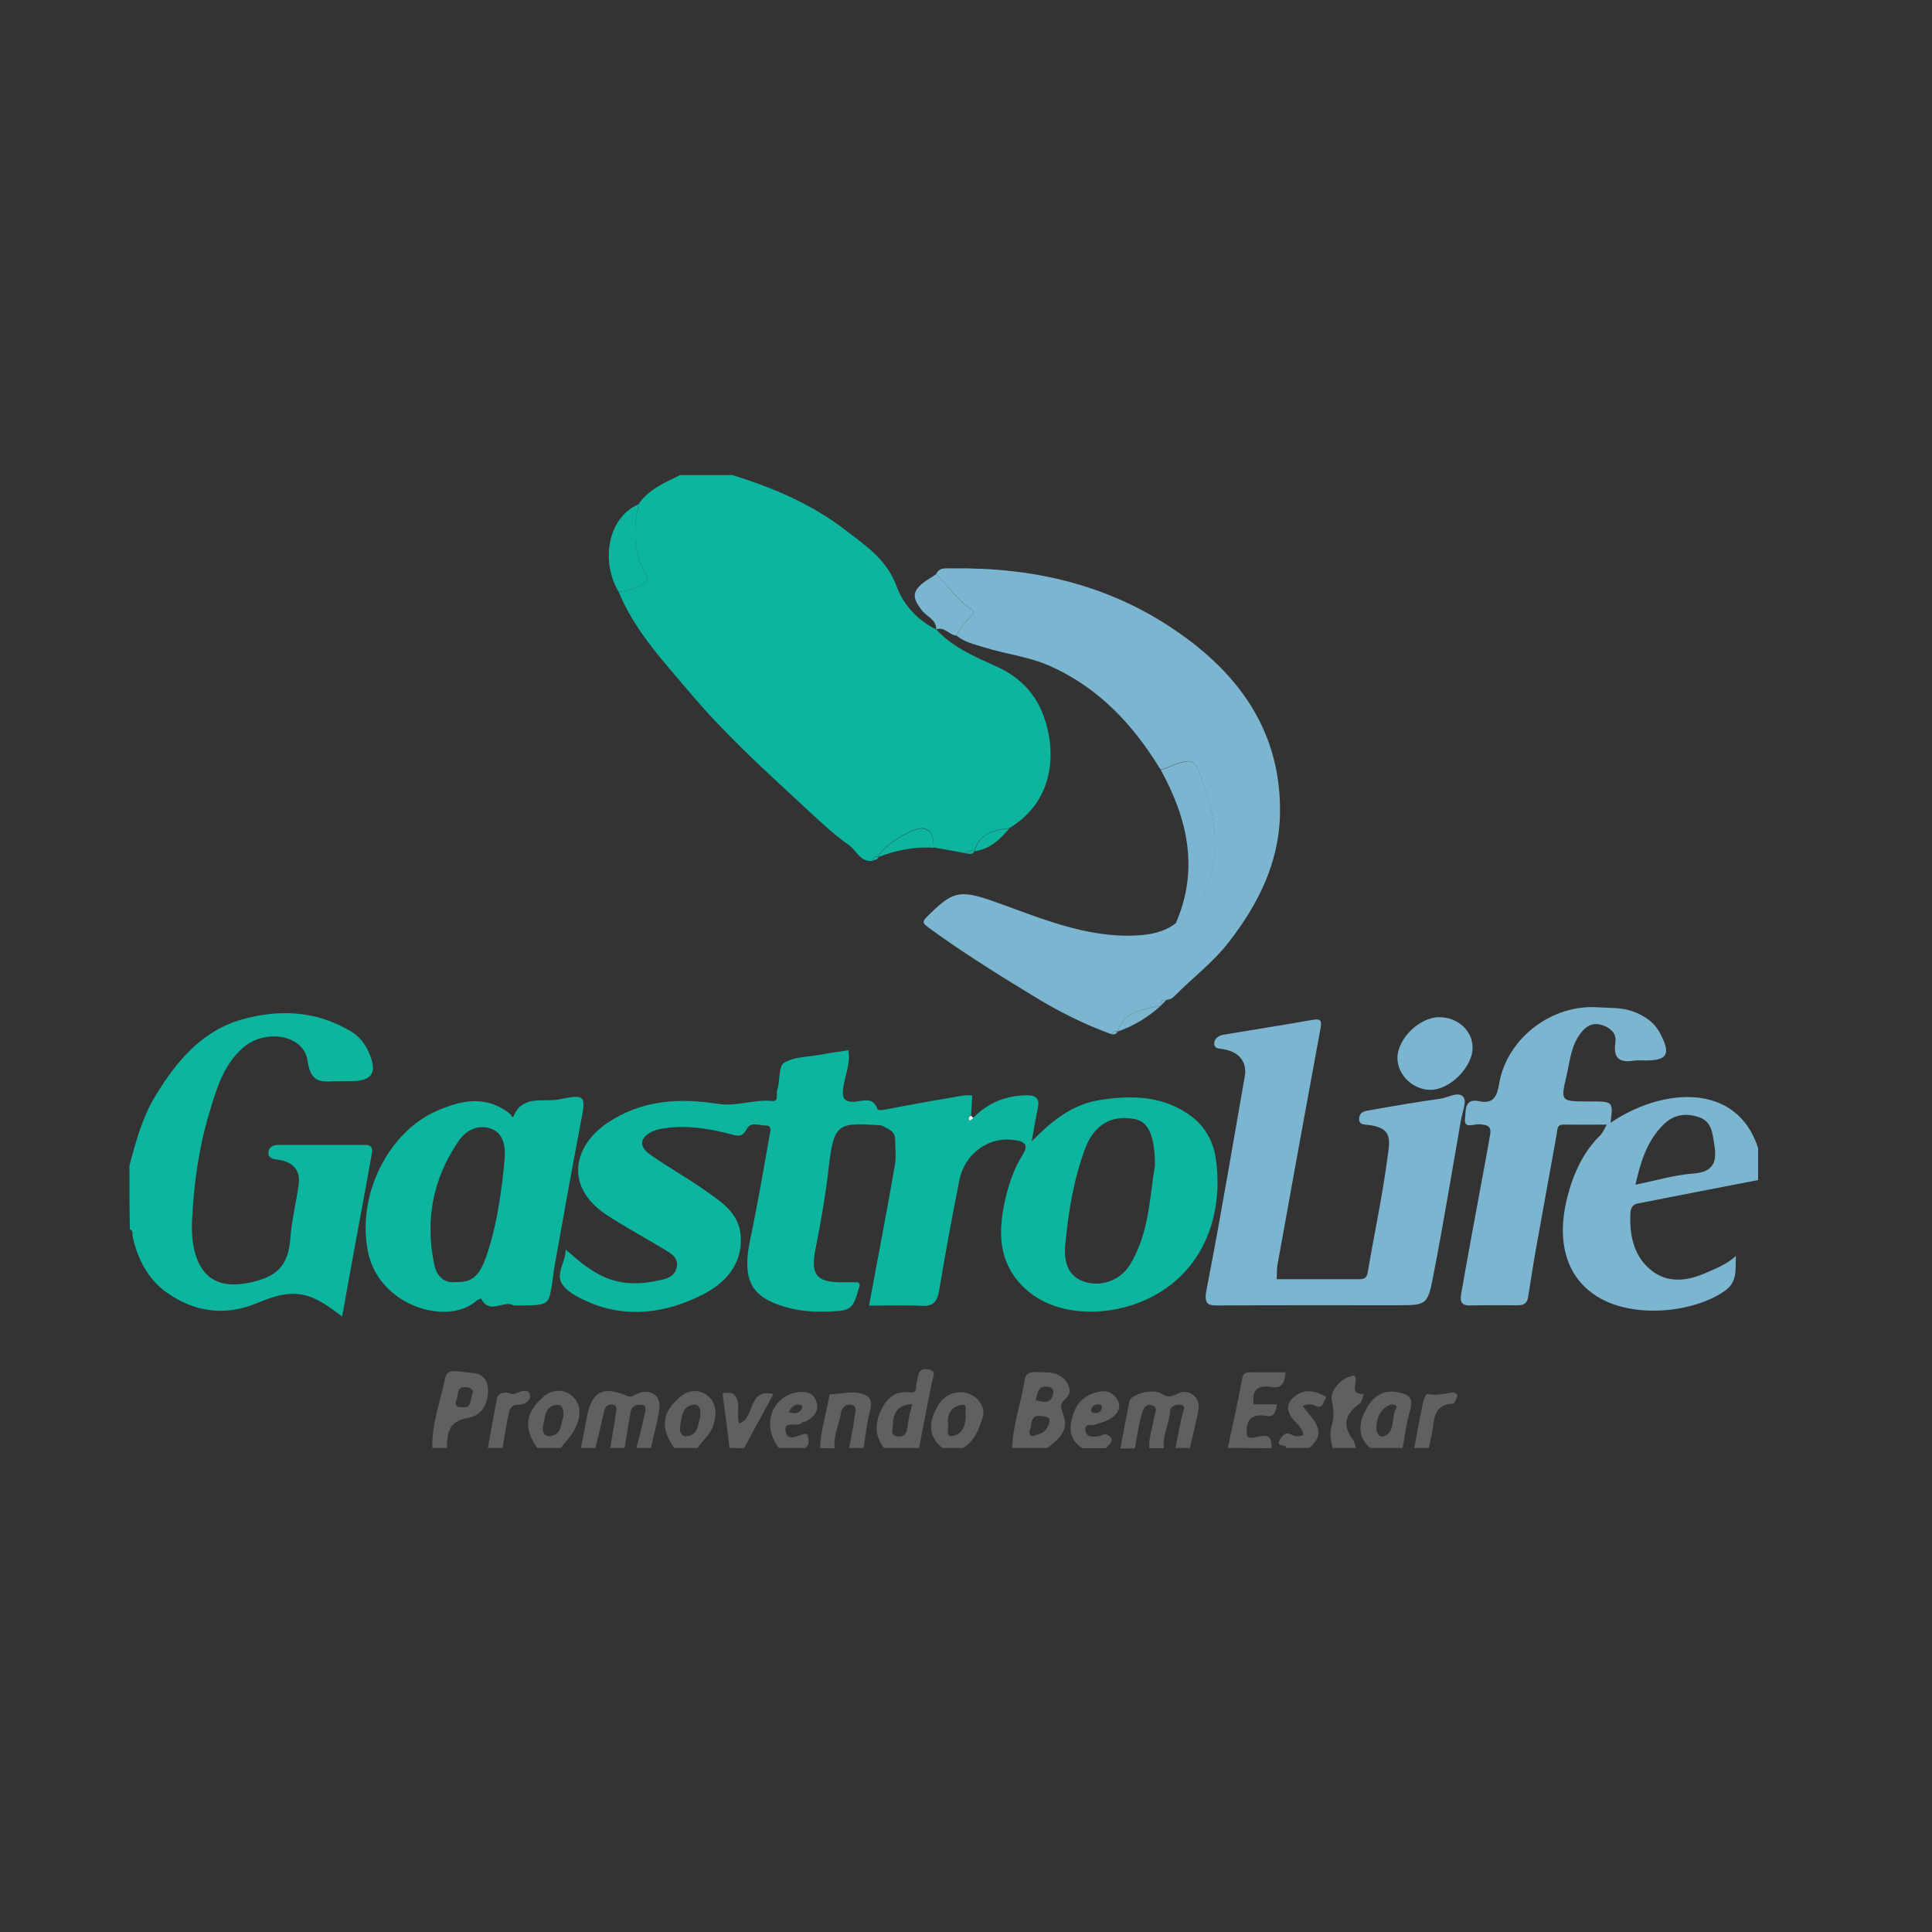 <?xml version="1.0" encoding="utf-8"?>
<!-- Generator: Adobe Illustrator 25.2.1, SVG Export Plug-In . SVG Version: 6.00 Build 0)  -->
<svg version="1.1" id="Camada_1" xmlns="http://www.w3.org/2000/svg" xmlns:xlink="http://www.w3.org/1999/xlink" x="0px" y="0px"
	 viewBox="0 0 1000 1000" style="enable-background:new 0 0 1000 1000;" xml:space="preserve">
<rect x="0" y="0" width="1000" height="1000" fill="#333333" stroke="none"/>
<style type="text/css">
	.st0{fill:#0DB59E;}
	.st1{fill:#7BB5CF;}
	.st2{fill:#606062;}
	.st3{fill:#FEFEFE;}
</style>
<g>
	<path class="st0" d="M451.5,445.6c-6.2,0.7-8.2-5.4-12-8.1c-9.1-6.4-17.1-14.3-25.3-21.8c-19.8-18.3-39.7-36.5-57.1-57.2
		c-13.8-16.3-28.6-32-36.9-52.2c4.3-0.2,8.2-1.9,12-3.7c2.3-1.1,3.8-2.6,2.2-5.2c-7.1-11.5-6.4-23.8-3.9-36.4
		c5.2-7.8,13.6-11.1,21.5-15.1c9,0,18.1,0,27.1,0c21.1,6.5,41.2,15.1,58.8,28.7c10.4,8,21.2,15.2,26.2,28.9
		c3.4,9.4,10.8,17.6,20.6,22.4c0,0-0.1-0.1-0.1-0.1c8.5,9.3,20,14.1,31,19.1c13.6,6.1,22,15.8,25.9,29.8c5.8,20.7,0.8,42.2-19.2,54
		c-8.1,0.8-15.4,2.8-18,11.8c0,0,0.1-0.1,0.1-0.1c-1.8-0.3-3.5-0.4-4.7,1.2c-5.5-1-11-2-16.5-3c0-4.1,0-8.5-4.8-9.8
		c-5.2-1.4-21.8,9.1-23.8,14.6c0,0,0-0.1,0-0.1C452.9,443.1,451.9,443.9,451.5,445.6z"/>
	<path class="st1" d="M847.3,623c20.9-4.1,41.8-8.2,62.7-12.2v-16.6c-11.3-34.8-50.5-30.8-76.4-13c1.4-11.1,1.4-11.1-10.5-11.1h-1.5
		c-13.6,0-13.9-0.1-10.8-13.2c1.9-8.1,2.4-16.8,8.5-23.5c3-3.2,6.2-4.2,10.6-2.6c4.4,1.7,6.9,4.5,6.2,9c-1.2,7.9,2.2,10.4,9.5,9.2
		c2-0.3,4-0.1,6-0.1c11.5,0,13.3-3.2,7.8-13.8c-3.2-6.2-8.5-9.6-14.8-11.8c-5.5-1.9-11.3-1.5-17-1.9c-24.4-1.9-47.8,16.1-51.7,39.8
		c-1,6.1-2.9,10.4-10.2,8.8c-8.1-1.8-6.9,5.3-7.4,8.9c-0.7,5.7,4.6,2.8,7.2,3c3.7,0.3,6.6,0.5,5.8,5.3c-1.2,6.8-2.4,13.7-3.7,20.5
		c-3.8,20.4-7.6,40.9-11.2,61.4c-0.5,3-1.1,6.7,4.3,6.6c8.3-0.2,16.6-0.1,24.9-0.1c2.8,0,4.8-0.8,5.3-4c1.5-9.3,2.9-18.6,4.6-27.9
		c3.4-19,6.9-38,10.3-57c0.4-2.2,0-4.7,3.5-4.6c7.1,0.1,14.2,0,22.4,0c-1.6,2.7-2.2,4.4-3.4,5.5c-9.2,9.1-14.1,20.3-17.2,32.6
		c-5.5,22.2-0.4,39.8,13.8,49.7c18.4,13,51,10,67.8-1.7c6.9-4.8,5.4-11.4,5.8-18.1c-4.6,4.2-10,6.3-15.2,8.6
		c-9.8,4.4-20.2,5.8-29-1.5c-8.8-7.3-10.9-18-10.4-29.1C843.9,626.1,844.6,623.6,847.3,623z M861,582.1c5.4-5.4,11.7-6.1,18.5-3.8
		c6.6,2.2,6.9,8.5,7.8,14.1c1.4,8.2,0.2,14.2-10.6,15c-9.8,0.7-19.4,3.6-30.2,5.8C849.2,601.2,852.5,590.5,861,582.1z"/>
	<path class="st0" d="M67,603.3c3.4-12.7,6.8-25.4,13.8-36.7c10.8-17.6,23.9-33.2,44.7-39c19.4-5.4,38.6-4.4,56.4,6.4
		c4.1,2.5,7,6.2,9,10.7c4.6,10.4,1.9,14.9-9.2,14.9c-2,0-4,0-6,0c-7.5-0.1-14.7,2.7-16.5-10.5c-1.9-13.7-22-16.7-33.3-6.9
		c-10.7,9.3-14.1,22.3-17.9,35c-5.3,17.8-7.7,36.2-8.6,54.5c-0.3,6.7,0.1,14.2,3,21c5.2,12.1,16.3,14.6,31.8,9.9
		c11.9-3.6,15.2-10.8,16.1-21.8c0.7-9.3,3-18.4,4.3-27.7c1.1-8.2-3.8-11.9-11-12.9c-2.6-0.3-4.7-1-4.7-3.4c0-2.6,2.1-4.2,4.9-4.2
		c15.1,0,30.2,0,45.2,0c4.8,0,3.5,3.7,3.2,5.9c-3.1,17.7-6.5,35.3-9.7,52.9c-1.8,9.8-3.5,19.6-5.4,30c-5.9-4.3-11-8.4-17.5-10.5
		c-9.7-3.1-18.6,0.3-27.1,3.8c-16.7,6.8-32.2,4.1-46.1-5.6c-9.5-6.7-15.2-17.2-17.7-29c-0.3-1.4,0.5-3.1-1.5-3.8
		C67,625.4,67,614.3,67,603.3z"/>
	<path class="st2" d="M552.6,716.2c-4-6.7-10.3-5.8-16.5-6c-2.9-0.1-5.1,0.6-5.6,3.5c-1.9,12-6.2,23.5-6.6,35.8H542
		c5.8-4.2,11.4-9.2,8.5-16.9c-1.4-3.8-2.4-5.6,0.9-8.5C553.6,722.2,554.5,719.5,552.6,716.2z M534.9,743.2c-2.1,0.7-2.2-1.9-1.8-3
		c1.2-2.9-0.1-7.9,5.7-7.3c2.4,0.2,4.3,0.7,4.4,1.9C542.7,741.4,538.4,742.1,534.9,743.2z M544.9,722.2c-1.5,4.9-5.3,3.2-8.9,2.6
		c1.3-3.4,0.7-7.9,6.5-7C545.7,718.3,545.4,720.5,544.9,722.2z"/>
	<path class="st2" d="M341.3,728.9c-0.9,7-2.9,13.8-4.4,20.6h-7.5c1.5-5.9,3.1-11.8,4.3-17.7c0.3-1.6,1.5-4.5-1.7-4.7
		c-2.4-0.2-5,0.5-5.6,3.6c-1.1,6.3-2.1,12.5-3.1,18.8h-7.5c1-6,2.2-11.9,2.9-17.9c0.2-1.6,1.3-4.4-2-4.6c-2.3-0.2-3.5,1.3-4,3.5
		c-1.4,6.3-3,12.7-4.5,19h-7.5c1-5.3,2.1-10.5,3-15.7c2.4-13.5,8.4-16.8,21.1-11.2c2.2,0.9,3.3-0.5,4.9-1.2
		C336.3,718.5,342.2,722.1,341.3,728.9z"/>
	<path class="st2" d="M620.3,729.6c-1.2,6.7-2.9,13.3-4.4,19.9h-7.5c1.2-6,2.3-12,3.7-17.9c0.5-1.9,2-4-1.1-4.5
		c-2.2-0.4-5.2,0.9-5.3,2.9c-0.4,6.7-4.1,12.7-3.3,19.6h-7.5c-0.4-5.2,1.5-10.1,2.3-15.1c0.4-2.6,2.8-6.3-1.4-7.2
		c-3.7-0.8-4.5,3.4-5.2,6c-1.4,5.4-2.2,10.9-3.2,16.4h-7.5c1.6-8.1,3-16.3,4.7-24.4c0.7-3.6,12.3-6.8,16.5-4
		c3.2,2.1,5.2,1.7,8.3,0.1C615.1,718.3,621.5,723.2,620.3,729.6z"/>
	<path class="st2" d="M481.1,708.9c-3.4-0.9-5.7,0.3-6.1,4.2c-0.1,1.5-0.8,2.9-0.8,4.3c0,2.5-0.6,3.7-3.4,3.3
		c-7-1-11.5,2.7-14.4,8.5c-3.5,6.9-4,13.8,1.2,20.3h18.1c2.2-11.5,4.4-23.1,6.8-34.6C482.9,712.6,484.8,710,481.1,708.9z
		 M469.7,738.3c-0.3,3.2-1.1,5.3-4.7,5.2c-4.8-0.2-2.8-4-2.8-6.1c0.1-6,2.4-10.3,9.9-10.6C471.1,731.2,470.1,734.7,469.7,738.3z"/>
	<path class="st2" d="M635.5,749.5c2.5-11.9,5.2-23.8,7.4-35.8c0.6-3.2,2-3.4,4.4-3.4c6,0.1,12,0,18.1,0c-0.4,5.2-1.7,8.6-7.5,7.6
		c-6.6-1.1-10.2,1.3-9,9c3.5,0,7.6,0,12.1,0c-0.7,3.7-1.3,6.7-5.3,6c-7.9-1.4-11.3,1.9-10.2,10.4c2.7,3.7,13.4-5.9,12.6,6.3
		C650.6,749.5,643.1,749.5,635.5,749.5z"/>
	<path class="st2" d="M252.5,718.3c-0.4-5.5-4.4-7.6-8.5-7.7c-4.6-0.1-12.4-3.2-13.5,2.3c-2.4,12.2-7.2,23.9-6.7,36.6h7.5
		c0.2-7.4,0.6-13.8,10.6-15.5C249.3,732.8,253.2,726.5,252.5,718.3z M244.6,721.3c-1.3,2.7-0.2,7.8-5.5,7.1c-3.3,0.3-3.8-2-2.9-3.7
		c1.2-2.4-0.2-7,4.8-6.7C243.1,718,245.5,719.3,244.6,721.3z"/>
	<path class="st2" d="M724,720.7c-9.9-2.1-14.9,4.1-18.1,11c-2.6,5.8-2.9,12.9,3.5,17.8H726c1.2-6.4,1.9-13,3.8-19.3
		C731.5,724.3,730.2,722,724,720.7z M722.6,729.2c-2.7,4.5-0.1,11.3-5.8,14c-2.7,1.3-4.5-1.3-4.4-4.3c0.1-5.5,2.3-9.8,7.3-11.9
		C721.7,726.9,723.7,727.3,722.6,729.2z"/>
	<path class="st2" d="M497,720.6c-7.5,0.3-11.1,5.2-13.5,10.8c-2.9,6.6-2,13.2,4.3,18.1h10.6c6.1-3.6,8.4-9.9,10.3-16.1
		C510.5,726.8,503.8,720.3,497,720.6z M493.2,743.2c-4.1,0.8-2.1-3.5-2.4-5.5c-0.9-5.4,1.4-9.6,6.8-10.5c3.7-0.6,1.5,3.3,2.3,4.9
		C499.9,737.3,498.6,742.1,493.2,743.2z"/>
	<path class="st2" d="M450.2,730.8c-1.6,6.1-2.2,12.4-3.2,18.7h-7.5c1-5.5,2.2-11,2.9-16.5c0.2-1.9,1.5-5-1.4-5.8
		c-3.2-0.9-5.5,1.7-5.8,4.4c-0.9,6-4,11.7-3.2,18h-7.5c0.1-8.9,3.1-17.3,4.5-25.9c0.1-0.7,0.4-2,0.6-2c5.7-0.1,11.6-2.1,17.2-0.1
		C451.4,723.1,451.3,726.5,450.2,730.8z"/>
	<path class="st2" d="M296.3,722.7c-4.2-3.8-10.2-3.9-15.2,0.4c-9.2,8-10.1,16.4-3,26.4h12.1c2.5-3.3,5.6-6.3,7.4-9.9
		C300.5,733.9,301.3,727.2,296.3,722.7z M291.6,733.3c-1.4,3.4-0.7,9.2-6.7,10c-3.8,0.5-4.3-3-3.7-5.7c1-4.3,0.8-9.9,7-10.4
		C291.4,726.8,291.8,729.9,291.6,733.3z"/>
	<path class="st2" d="M365.6,721.9c-4.2-2.9-9.3-2.4-13.4,1c-9.7,8.1-10.6,16.2-3.2,26.6H361c2.8-4,6.9-7.2,8.3-12.1
		C371.1,731.6,370.9,725.7,365.6,721.9z M362.5,733.2c-1.3,3.4-0.7,9.1-6.5,10.1c-3.7,0.7-4.5-2.8-3.9-5.6c0.9-4.3,0.8-9.9,6.9-10.6
		C362.1,726.7,362.7,729.6,362.5,733.2z"/>
	<path class="st2" d="M579.1,726.1c-1-3.2-4.5-6.3-7.9-6c-6.8,0.6-12.7,3.7-15.3,10.8c-2.6,7.1-3.2,13.8,4.3,18.7h12.1
		c2.2-2.2,5.4-4.5,0.6-7.1c-1.1-0.6-3.1,0.8-4.8,1c-2.7,0.2-6,0.5-6.3-3.4c-0.3-3.9,3.1-1.9,4.9-2.6c2.9-1.1,5.9-1.7,8.7-3.6
		C578.5,731.8,579.9,728.7,579.1,726.1z M567.4,731.4c-1.4-0.1-2.6-0.1-2.6-1.4c0.1-2,1.5-3,3.4-3.1c1,0,2.2,0.1,2.1,1.3
		C570.3,730.3,568.9,731.2,567.4,731.4z"/>
	<path class="st2" d="M415.4,736.1c0.2-0.3,1,0,1.4-0.2c4.3-2.3,7.6-5.6,5.7-10.7c-1.6-4.3-5.3-5.3-10.1-4.5
		c-13.3,2.4-18.2,17.5-9.2,28.8h13.6c2.3-1.5,1.8-3.7,1.4-5.9c-0.2-1.2-0.9-1.7-2.1-1.4c-3.5,1-8.6,4.1-9.5-1.4
		C405.6,734.6,413.2,739.3,415.4,736.1z M414,727.1c1.2,0.2,1.6,1.2,0.9,2.2c-1.6,2.7-4.1,2.4-6.7,1.6
		C409.6,728.7,410.9,726.5,414,727.1z"/>
	<path class="st2" d="M377.6,749.5c-1.1-8.8-2.1-17.6-3.4-26.3c-0.2-1.6-0.5-2.3,1.2-2.2c2,0.1,4.1-0.8,5.6,2.2
		c2.2,4.4,0.2,8.9,1.5,13.5c8.3-1.9,4.4-18.7,17.8-15.1c-5.2,9.6-10.2,18.8-15.2,28C382.7,749.5,380.2,749.5,377.6,749.5z"/>
	<path class="st2" d="M665.7,749.5c0.6-2.5-6,0.1-3.1-4.5c1.6-2.5,3.1-4,5.9-2.4c1.9,1.1,3.8,1,6.1,0.3c-0.4-4-3.8-6.2-5.8-8.9
		c-3.7-5-2.1-8.7,1.8-11.6c4.8-3.6,10.1-2.5,15,0.1c1.8,0.9-0.2,2.1-0.4,3c-0.4,1.7-1.9,3.5-3.8,2.4c-2.2-1.2-4.1-1.3-7.1-0.2
		c4.6,6.7,13.7,13.1,3.4,21.7C673.7,749.5,669.7,749.5,665.7,749.5z"/>
	<path class="st2" d="M689.8,749.5c-1-4-1.7-7.7-0.4-12.2c1.1-3.6,1-8-0.1-12.6c-1-4.2,4.2-11.5,11.5-12.8c3.2,2.6-3.6,10.1,5.1,9.6
		c-0.7,1.7-0.9,4.1-2.2,5c-7.9,5.9-8.9,11.3-3.3,18.9c0.8,1.1,1,2.7,1.4,4.1C697.9,749.5,693.8,749.5,689.8,749.5z"/>
	<path class="st2" d="M252.5,749.5c1.5-8.4,3.1-16.8,4.6-25.2c0.5-2.8,2.3-3.4,4.8-3.5c1.7-0.1,2.8,1.4,4.9,0.5
		c2.4-1,6.7-2.9,7.5,0.6c0.7,2.7-2.5,5.4-6.6,5.2c-2.1-0.1-3.8,1.9-4.2,3.7c-1.4,6.2-2.3,12.5-3.4,18.7
		C257.5,749.5,255,749.5,252.5,749.5z"/>
	<path class="st2" d="M732,749.5c1.5-8.1,3-16.2,4.7-24.3c0.3-1.4,1.6-3.8,2-3.7c4.7,1.1,9.2-0.3,13.7-0.8c0.6-0.1,2.1,1.3,2,1.6
		c-0.6,1.5-1.4,4.1-2.3,4.2c-10.9,0.5-9.5,9.2-11,15.9c-0.5,2.4-1,4.7-1.5,7.1C737.1,749.5,734.6,749.5,732,749.5z"/>
	<path class="st0" d="M629.2,599.1c-1.2-7.9-5.2-15.5-11.9-20.8c-14.5-11.2-31.1-11.6-48.2-8.9c-13.7,2.2-24.2,10.2-35.1,21.4
		c1.3-7,2-11.9,3.1-16.8c1.1-4.8-0.2-7.1-5.5-7.1c-10.9,0.1-20.2,3.9-27.9,11.7l-2,1.4c-0.7-1.2-0.3-2.1,0.9-2.6
		c0.2-3.4,0.4-6.7,0.6-10.4c-1.4,0-2.9-0.2-4.4,0c-12.8,2.2-25.7,4.4-38.4,6.9c-2.3,0.4-5.8,1.3-6.3,0.1c-2.2-6.5-7.4-4.1-11.1-3.8
		c-7.2,0.7-7.2-3.2-6.4-8.1c1.1-6.2,3.7-12.2,2.5-18.5c-5.3,0.8-10.2,1.5-15,2.4c-6.3,1.1-13.4,1-18.4,4.2
		c-2.8,1.8-1.8,9.2-3.4,13.8c-0.7,2,1.1,6.3-2.7,5.9c-9.3-1-18.1,2.9-27.6,1.5c-20.2-3.2-39.8-2.2-57.7,9.9
		c-17.3,11.6-22.6,32.9-0.2,47.6c10,6.6,20.7,12.2,30.9,18.5c2.8,1.7,6.2,3.9,5.3,8.3c-0.8,4.2-3.7,5.8-7.7,6.7
		c-9.7,2.3-19,2.9-28.6-0.9c-7.9-3.2-14.2-8.6-21.2-14.7c0,7-6.1,13.1-1,19c3.2,3.7,8.3,6.2,13,8.2c20,8.6,40,5.5,58.5-3.7
		c11.5-5.7,21.1-15.4,20.1-30.5c-0.8-12.2-10.5-18-19.1-24.1c-9.2-6.5-19.2-11.9-28.3-18.5c-5.7-4.1-4.5-8.8,2-11.7
		c2-0.9,4.2-1.3,6.4-1.6c11.6-1.6,22.9,0.3,34,3.2c4,1.1,6,1.3,8.1-2.7c2.2-4.1,6.7-1.8,10.1-1.8c3.1,0,2.1,3.1,1.8,4.7
		c-3.2,18.1-6.3,36.3-10.1,54.3c-4.4,20.7,0.9,28.8,14.5,33.7c7.2,2.6,15.2,3.8,23.3,3.6c14.8-0.4,15.1-0.3,18.9-13.7
		c0.1-0.3-0.4-0.8-0.8-1.5h-8.8c-13,0-15.9-4.2-13.3-17.2c2.6-13,4.9-26.1,6.5-39.3c2.8-24.8,4-26.3,24.8-24.9
		c1.2,0.1,2.6,0,3.6,0.6c2.8,1.5,6.2,2.6,6.3,6.6c0.1,4.5,0.6,9.2-0.1,13.5c-4.2,24.1-8.8,48.1-13.4,72.8c9.4,0,18.2-0.4,26.9,0.1
		c6.3,0.4,8.4-2,9.4-8c3.2-19.1,6.7-38.2,10.5-57.2c2.5-12.8,14.2-21.9,26.5-20.8c4,0.4,10.6,0.8,6.4,7.5c-5,7.9-7.7,16.5-9.6,25.3
		c-3,14.5-3.1,28.8,7.5,41c15.6,18,43.2,18,62.5,10.4C622,661.4,633.9,629.9,629.2,599.1z M584.7,654.9c-5,8-15.4,11.6-24.1,8.3
		c-9.1-3.4-9.9-12.2-9.2-19.2c1.6-16.8,4.3-33.6,10.3-49.6c4.6-12.2,13.6-17.5,25.6-15.2c7.1,1.4,10.5,8.5,10.5,24.2
		C595,618.8,595.1,638.1,584.7,654.9z"/>
	<path class="st1" d="M575.3,535.3c-14.2-5.1-27.6-11.9-40.5-19.8c-18.4-11.2-36.7-22.6-54.1-35.3c-3.3-2.4-3.4-3.2-0.8-5.8
		c13-12.9,16.4-14.2,34.3-7.9c24,8.5,47.6,19,74,17.7c7.3-0.4,14.2-1.7,20.2-6.2c10-4.7,15.2-13.1,17.9-23.4
		c4.3-16.2,2.7-31.9-2.9-47.5c-5.6-15.4-5.3-15.5-20.6-9.3c-0.7,0.3-1.5,0.3-2.2,0.4c-14.1-23.2-32-42.3-57.2-53.5
		c-11-4.9-22.9-6.1-34.2-9.7c-4.9-1.5-10-2.6-14.1-6c1.3-3.6,3.8-6.3,6.5-8.9c1.4-1.3,3.6-3.3,1.1-4.8c-7.5-4.7-11.9-12.4-18.2-18.1
		c1.8-3.9,5.4-2.9,8.6-3c41.3-0.6,80.2,8.3,114.7,31.7c33.8,22.8,55.7,53.4,54.7,96c-0.6,24.9-11.4,46.4-26.6,65.9
		c-8.2,10.6-18.9,18.5-28.1,27.9c-1.2,1.2-2.4,1.7-4,1.8c-2,0-3.3,0.6-2.9,3c0,0,0.1-0.1,0.1-0.1c-9,2.2-19,2.7-22.7,13.6
		c0,0,0.1-0.1,0.1-0.1C576.9,533.5,575.9,533.9,575.3,535.3z"/>
	<path class="st1" d="M660.8,662.1c14.4,0,28.7,0,43,0c2.8,0,3.7-1,4.2-3.9c3.3-19.5,7.5-38.9,10.1-58.6c1.4-10,3-16.3-11.5-17.5
		c-2.1-0.2-3.2-0.9-3.1-3.2c0.1-3,2.6-3.8,4.6-4.1c12.4-2.2,24.9-4.4,37.4-6.1c4.1-0.6,9.4-4.1,12-0.8c1.8,2.2-0.6,7.8-1.3,11.8
		c-4.7,26.8-9.1,53.7-14.3,80.5c-3,15.5-3.5,15.4-19.3,15.4c-30.2,0-60.3-0.1-90.5,0.1c-6,0-9.3,0.5-7.6-8.2
		c7.2-36.7,13.3-73.6,19.8-110.4c1.3-7.2-2.9-12.7-10.9-14c-2.3-0.4-5.1-0.2-4.9-3.2c0.1-2.3,2.2-3.9,4.6-4.3
		c15.4-2.6,30.8-5,46.2-7.7c3.5-0.6,5-0.3,4.3,3.8c-7.5,40.7-14.9,81.3-22.2,122C660.8,656.2,661,658.9,660.8,662.1z"/>
	<path class="st0" d="M289.6,569c-8,1.7-19.1-2.6-23.8,8.8c-0.1,0.2-0.8,0.4-0.8,0.3c-0.3-0.4-0.4-1-0.7-1.3
		c-12.6-10.3-25.7-7.4-38.9-1.5c-23.2,10.4-40.7,41.4-35.1,71.9c5.3,28.6,41,39.5,56.3,26.1c0.7-0.6,2.4-1.2,2.4-1.2
		c4.4,8.8,12.3,0.4,16.7,3.6c18,0,18,0,19.7-9c0.7-3.9,1-7.8,1.7-11.7c4.4-24.7,8.8-49.3,13.5-73.9
		C303.3,567.2,303.3,566.2,289.6,569z M261.1,601.1c-1.4,14.6-3.4,29.3-7.5,43.3c-4.1,13.8-7.3,19.6-17.5,19.2
		c-6.3,0.8-10.1-3.2-11.3-8.9c-4.9-23.2-0.8-44.7,12.7-64.3c4-5.8,10.6-8.6,16.9-6.1C261.5,587,261.7,595.3,261.1,601.1z"/>
	<path class="st1" d="M600.7,398.3c0.7-0.1,1.5-0.1,2.2-0.4c15.3-6.2,15-6.1,20.6,9.3c5.6,15.6,7.2,31.3,2.9,47.5
		c-2.7,10.3-7.9,18.7-17.9,23.4C620.8,450,614.7,423.7,600.7,398.3z"/>
	<path class="st1" d="M762.2,542.4c-0.1,10.2-12.1,22-22.1,21.7c-9.1-0.2-16.8-7.9-16.8-16.6c0.1-10,11.6-21.1,21.7-21
		C754.6,526.5,762.3,533.6,762.2,542.4z"/>
	<path class="st0" d="M330.5,261c-2.5,12.5-3.2,24.9,3.9,36.4c1.6,2.6,0.1,4.1-2.2,5.2c-3.8,1.8-7.7,3.5-12,3.7
		C310.8,290.6,314.5,267.9,330.5,261z"/>
	<path class="st1" d="M484.5,297.2c6.3,5.7,10.7,13.5,18.2,18.1c2.5,1.6,0.3,3.5-1.1,4.8c-2.7,2.6-5.2,5.3-6.5,8.9
		c-3.8-0.2-6.2-4.9-10.6-3.2c0,0,0.1,0.1,0.1,0.1c0.2-5.1-4.7-6.6-7.2-9.7c-5.7-7.1-5.4-10.5,2.2-15.8
		C481.3,299.4,482.9,298.3,484.5,297.2z"/>
	<path class="st0" d="M454.6,443.6c2-5.5,18.6-16.1,23.8-14.6c4.7,1.3,4.8,5.7,4.8,9.8C473.3,438.1,463.8,440.1,454.6,443.6z"/>
	<path class="st1" d="M578.3,534c3.7-10.9,13.7-11.4,22.7-13.6C594.3,526.5,586.8,531.1,578.3,534z"/>
	<path class="st0" d="M504.4,440.6c2.6-9.1,10-11,18-11.8C517.6,434.5,512.3,439.6,504.4,440.6z"/>
	<path class="st0" d="M499.7,441.7c1.3-1.6,3-1.5,4.7-1.2C503.4,442.8,501.4,441.8,499.7,441.7z"/>
	<path class="st1" d="M600.9,520.5c-0.4-2.3,1-3,2.9-3C602.8,518.5,601.9,519.5,600.9,520.5z"/>
	<path class="st0" d="M451.5,445.6c0.4-1.7,1.4-2.5,3.2-2.1C454.4,445.4,452.4,444.8,451.5,445.6z"/>
	<path class="st1" d="M575.3,535.3c0.6-1.4,1.6-1.8,3-1.3C577.8,535.5,576.6,535.4,575.3,535.3z"/>
	<path class="st3" d="M503.8,578.7c-0.7,0.5-1.3,1-2,1.4c-0.7-1.2-0.4-2.1,0.9-2.6C503,577.9,503.4,578.3,503.8,578.7z"/>
</g>
</svg>
